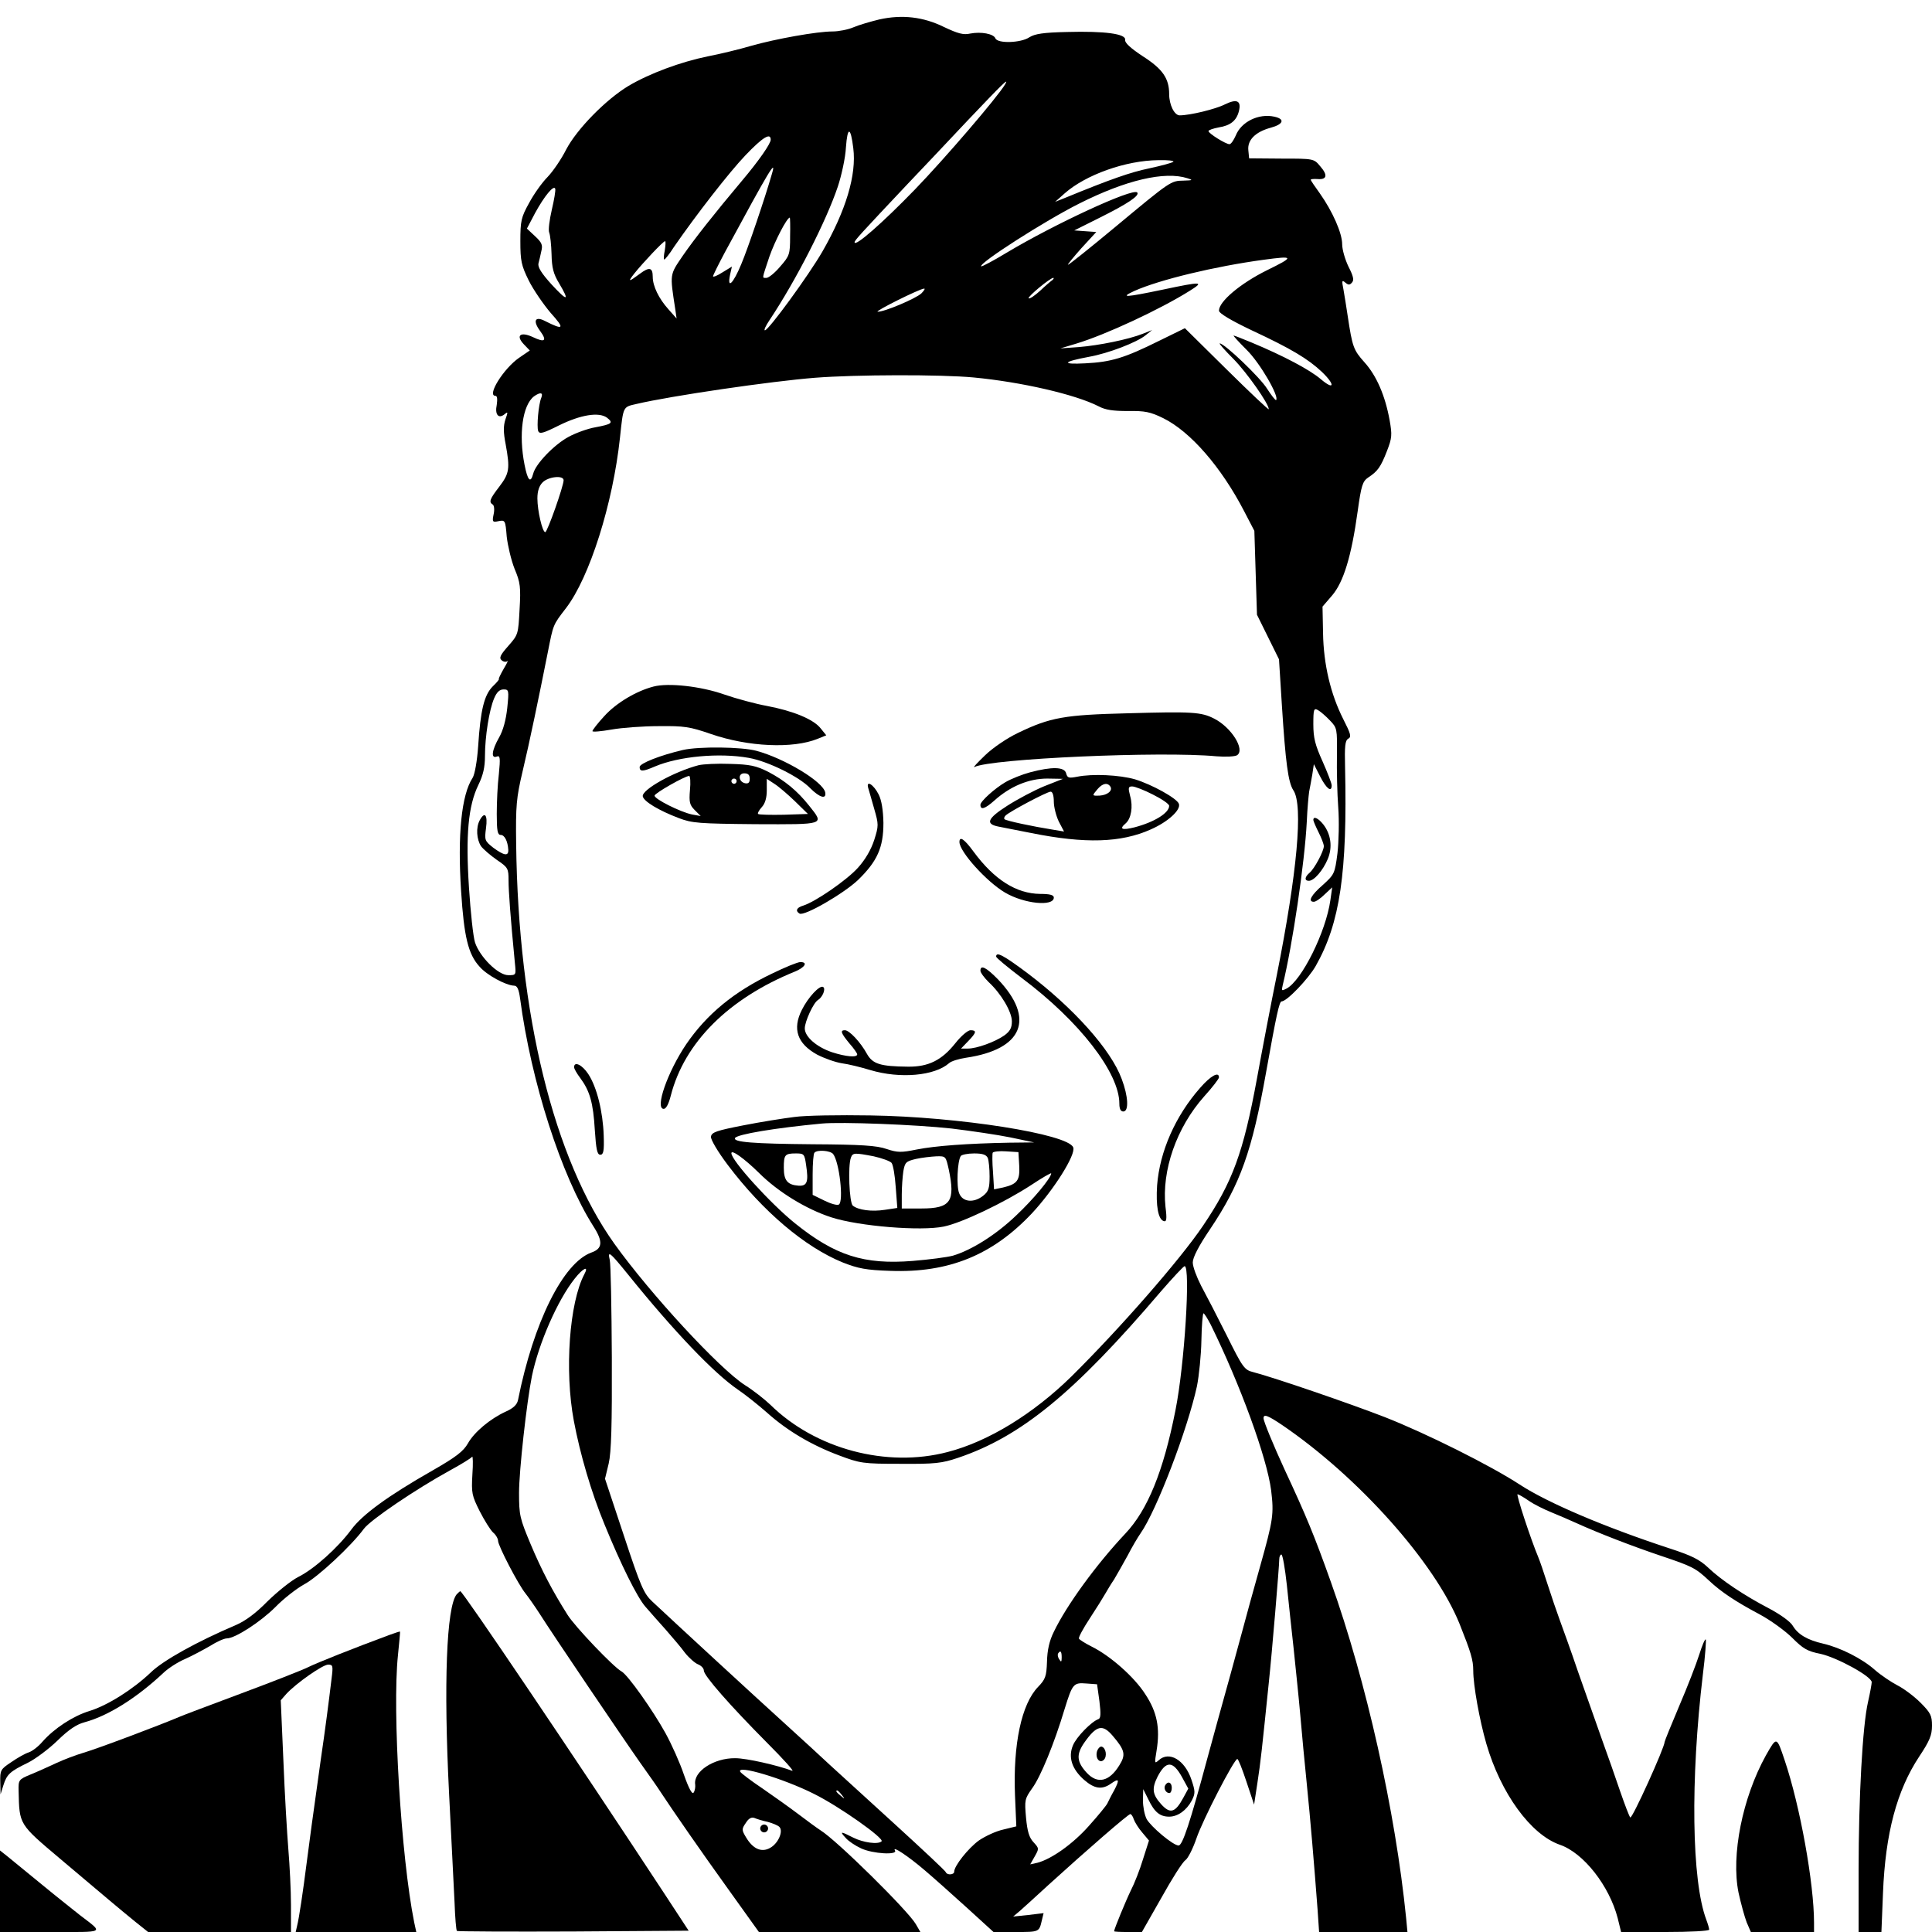<?xml version="1.0" standalone="no"?>
<!DOCTYPE svg PUBLIC "-//W3C//DTD SVG 20010904//EN"
 "http://www.w3.org/TR/2001/REC-SVG-20010904/DTD/svg10.dtd">
<svg version="1.0" xmlns="http://www.w3.org/2000/svg"
 width="737pt" height="737pt" viewBox="0 0 737 737"
 preserveAspectRatio="xMidYMid meet">
<g transform="translate(0,737) scale(0.1,-0.1)"
fill="#000000" stroke="none">
<path d="M3355 7296 c-33 -8 -78 -21 -99 -30 -21 -9 -57 -16 -80 -16 -59 0
-216 -28 -311 -55 -44 -13 -118 -31 -165 -40 -103 -21 -222 -65 -303 -113 -86
-52 -196 -164 -237 -242 -18 -36 -50 -83 -71 -105 -21 -21 -53 -66 -71 -100
-30 -54 -33 -68 -33 -145 0 -76 4 -93 32 -150 18 -36 56 -91 84 -124 55 -61
50 -67 -23 -30 -37 19 -46 0 -18 -38 28 -38 19 -46 -27 -24 -47 22 -67 7 -35
-27 l23 -24 -41 -28 c-59 -41 -124 -145 -90 -145 7 0 8 -13 5 -34 -8 -38 7
-55 30 -36 13 11 13 8 3 -20 -8 -25 -8 -49 1 -95 17 -93 14 -111 -24 -161 -37
-48 -41 -59 -25 -69 5 -3 7 -20 3 -37 -6 -29 -4 -31 19 -26 25 5 26 3 31 -59
4 -35 17 -90 30 -123 22 -52 24 -70 19 -155 -5 -94 -5 -96 -43 -139 -31 -35
-36 -46 -25 -55 7 -6 17 -7 21 -3 5 4 -2 -10 -14 -30 -12 -21 -20 -38 -18 -38
3 0 -7 -13 -23 -28 -33 -33 -47 -90 -56 -229 -4 -57 -13 -107 -21 -120 -43
-65 -58 -220 -44 -433 11 -173 27 -240 70 -287 28 -33 101 -72 132 -73 12 0
18 -13 23 -49 42 -317 157 -676 279 -868 38 -59 36 -86 -7 -101 -108 -39 -221
-267 -280 -563 -4 -18 -18 -31 -47 -44 -59 -27 -120 -78 -144 -121 -17 -30
-45 -52 -136 -104 -170 -97 -267 -168 -309 -225 -51 -69 -142 -151 -203 -181
-27 -14 -79 -56 -116 -92 -44 -45 -84 -75 -121 -91 -148 -63 -278 -135 -325
-181 -67 -64 -165 -126 -234 -147 -62 -19 -134 -66 -179 -117 -16 -19 -40 -37
-53 -41 -13 -4 -43 -21 -66 -37 -41 -27 -43 -31 -42 -76 l1 -47 11 35 c13 42
26 53 94 86 28 14 79 52 112 84 43 42 73 62 103 70 90 24 200 93 303 190 17
16 52 39 80 51 27 12 70 35 96 50 25 16 54 29 64 29 32 0 129 63 186 120 30
31 80 70 109 86 53 28 181 148 228 212 25 34 198 151 327 222 44 24 83 48 86
53 3 4 4 -26 1 -68 -4 -71 -2 -80 28 -140 18 -35 41 -72 51 -81 11 -9 19 -24
19 -32 0 -18 77 -167 105 -201 11 -14 35 -48 53 -76 50 -79 315 -471 384 -569
35 -49 70 -99 78 -112 46 -70 156 -229 259 -372 l116 -162 308 0 308 0 -18 31
c-31 52 -300 318 -363 357 -14 9 -52 37 -85 62 -33 25 -95 69 -137 98 -42 28
-80 57 -84 63 -17 29 166 -26 281 -84 97 -48 269 -170 258 -181 -13 -13 -70
-5 -108 14 -49 25 -53 25 -29 -1 10 -12 37 -30 59 -40 45 -21 141 -26 129 -8
-12 20 51 -22 113 -75 33 -28 106 -93 161 -143 l102 -93 84 0 c90 0 90 0 100
43 l7 29 -58 -7 -58 -6 25 21 c14 12 63 57 110 100 143 130 304 270 312 270 3
0 10 -9 13 -20 4 -11 18 -34 32 -50 l26 -31 -23 -72 c-12 -40 -33 -93 -46
-118 -19 -39 -64 -148 -64 -156 0 -2 24 -3 53 -3 l53 0 74 130 c40 72 81 137
92 144 10 7 29 45 42 83 24 71 144 303 156 303 4 0 19 -39 35 -87 l29 -87 13
85 c12 78 17 126 43 379 12 112 40 446 40 472 0 10 4 18 8 18 5 0 14 -53 21
-117 7 -65 18 -174 26 -243 7 -69 19 -181 25 -250 6 -69 17 -188 25 -265 14
-138 28 -305 41 -477 l6 -88 169 0 168 0 -5 53 c-41 408 -152 904 -287 1282
-63 177 -94 252 -177 430 -41 89 -80 183 -80 195 0 17 16 11 71 -26 291 -198
582 -524 677 -759 43 -108 52 -137 52 -178 0 -56 24 -189 50 -279 55 -189 169
-346 280 -385 91 -31 189 -157 221 -280 l13 -53 168 0 c97 0 168 4 168 9 0 5
-5 22 -11 38 -56 148 -61 534 -13 936 9 71 13 131 11 133 -3 3 -14 -23 -25
-58 -11 -35 -45 -123 -76 -195 -31 -73 -56 -135 -56 -138 0 -21 -124 -295
-131 -288 -4 4 -21 49 -38 98 -17 50 -49 142 -72 205 -22 63 -63 178 -90 255
-26 77 -58 165 -69 195 -11 30 -32 91 -46 135 -14 44 -30 91 -36 105 -29 69
-85 240 -79 240 3 0 23 -11 43 -25 20 -14 59 -33 86 -44 27 -11 69 -29 93 -40
88 -40 218 -90 325 -126 119 -40 132 -46 184 -95 45 -42 98 -78 192 -128 43
-23 99 -64 125 -90 41 -41 57 -51 108 -61 63 -14 195 -86 195 -108 0 -6 -6
-40 -14 -75 -21 -90 -36 -367 -36 -642 l0 -236 43 0 44 0 6 148 c9 229 53 392
138 521 40 60 49 82 49 118 0 38 -5 49 -44 88 -24 24 -64 54 -88 66 -23 12
-62 38 -85 58 -49 44 -133 86 -198 101 -61 14 -96 35 -116 68 -9 16 -47 43
-90 66 -96 50 -184 109 -234 157 -32 30 -62 45 -145 72 -247 81 -466 174 -573
244 -110 72 -356 195 -514 257 -131 51 -419 150 -503 172 -33 8 -40 18 -100
139 -36 72 -80 157 -98 190 -17 33 -32 73 -32 89 0 19 22 62 66 127 116 173
160 297 214 600 39 217 50 269 59 269 20 0 102 86 130 135 93 164 121 356 112
759 -2 79 0 101 12 108 13 7 10 18 -19 75 -48 95 -75 208 -77 328 l-2 101 37
43 c43 51 73 147 97 320 14 101 19 115 41 130 35 23 47 39 71 101 19 49 20 61
10 117 -17 94 -50 170 -96 221 -42 47 -46 58 -64 177 -5 33 -12 78 -16 100 -7
35 -6 38 7 27 12 -10 17 -10 26 1 8 9 4 25 -14 60 -13 27 -24 65 -24 85 0 43
-37 126 -85 194 -19 26 -35 50 -35 52 0 3 12 4 26 3 36 -3 40 15 10 49 -24 29
-25 29 -148 29 l-123 1 -3 31 c-4 39 27 70 86 86 48 13 55 33 13 42 -59 13
-126 -19 -147 -72 -8 -18 -18 -33 -24 -33 -14 0 -80 41 -80 50 0 4 18 10 39
14 45 7 68 26 77 62 10 40 -8 48 -53 26 -35 -18 -133 -42 -173 -42 -20 0 -40
40 -40 81 0 60 -25 96 -100 144 -47 31 -70 52 -68 63 4 23 -77 34 -222 30 -90
-2 -122 -7 -143 -20 -32 -22 -122 -25 -130 -4 -7 17 -54 26 -96 18 -26 -6 -47
0 -100 25 -79 39 -160 48 -246 29z m479 -248 c-29 -49 -230 -283 -344 -401
-123 -127 -230 -221 -230 -201 0 7 23 32 204 224 45 47 146 154 225 238 136
143 162 169 145 140z m-579 -243 c13 -102 -28 -238 -118 -395 -52 -90 -205
-300 -219 -300 -5 0 3 17 17 38 102 153 217 379 261 510 14 42 29 110 31 150
6 81 18 79 28 -3z m-315 32 c0 -15 -45 -80 -110 -157 -106 -126 -180 -220
-225 -285 -51 -75 -50 -68 -29 -205 l5 -35 -31 35 c-37 41 -60 89 -60 124 0
36 -13 39 -50 11 -43 -32 -46 -31 -20 2 32 40 110 123 117 123 3 0 2 -16 -1
-35 -4 -19 -5 -35 -2 -35 3 0 20 21 37 48 85 123 210 284 273 350 66 69 96 87
96 59z m1536 -84 c-4 -4 -45 -15 -91 -25 -73 -15 -152 -43 -320 -112 l-40 -16
36 32 c80 71 233 126 358 127 35 1 61 -2 57 -6z m-1531 -45 c-26 -91 -92 -286
-117 -345 -31 -75 -55 -99 -43 -41 l7 31 -36 -22 c-20 -13 -36 -19 -36 -15 0
4 21 46 46 93 171 316 196 357 179 299z m1585 -18 c22 -7 20 -8 -15 -9 -49 -1
-48 0 -262 -178 -95 -79 -175 -143 -179 -143 -3 0 20 28 51 63 l57 62 -42 3
-42 3 98 49 c106 53 153 84 142 96 -18 17 -314 -120 -498 -230 -51 -31 -95
-54 -97 -52 -11 11 243 174 375 240 177 89 325 124 412 96z m-2425 -120 c-9
-39 -14 -78 -10 -87 4 -10 8 -47 9 -83 1 -51 7 -75 29 -111 41 -69 32 -70 -29
-4 -39 43 -53 66 -50 80 3 11 8 32 11 47 6 23 2 33 -24 57 l-31 29 31 59 c36
66 72 109 77 93 2 -6 -4 -42 -13 -80z m909 -102 c0 -68 -2 -74 -38 -115 -20
-24 -44 -43 -52 -43 -18 0 -18 -7 11 81 21 60 67 149 78 149 1 0 2 -32 1 -72z
m1819 -129 c-101 -50 -183 -119 -183 -154 0 -10 45 -37 127 -76 148 -69 213
-108 266 -158 51 -49 48 -72 -5 -27 -41 35 -140 88 -265 140 -34 14 -64 26
-67 26 -3 0 20 -25 50 -55 50 -49 125 -178 112 -191 -3 -2 -18 18 -35 44 -26
42 -162 172 -180 172 -4 0 20 -27 53 -60 51 -52 134 -170 134 -191 0 -4 -72
64 -160 151 l-160 158 -98 -48 c-133 -66 -183 -81 -282 -86 -93 -5 -87 6 15
25 73 13 182 55 215 82 l25 20 -35 -14 c-55 -22 -169 -45 -245 -51 l-70 -5 60
18 c113 34 321 131 434 202 56 35 47 36 -104 4 -144 -30 -164 -31 -108 -5 96
43 308 94 493 119 118 16 119 12 13 -40z m-818 -37 c-6 -4 -27 -22 -47 -41
-21 -19 -40 -32 -44 -29 -5 6 82 78 94 78 3 0 2 -3 -3 -8z m-500 -51 c-21 -20
-144 -72 -167 -70 -13 1 159 87 177 88 5 1 1 -7 -10 -18z m200 -321 c179 -17
386 -64 476 -110 26 -14 56 -18 112 -18 64 1 85 -3 134 -27 104 -51 222 -187
309 -355 l39 -75 5 -160 5 -160 42 -85 42 -85 11 -175 c14 -219 24 -295 44
-325 38 -57 14 -316 -63 -703 -22 -108 -56 -286 -76 -396 -52 -283 -93 -395
-206 -562 -87 -129 -316 -391 -502 -575 -146 -143 -317 -248 -472 -288 -232
-61 -504 11 -676 180 -22 21 -65 55 -97 75 -98 63 -361 348 -498 539 -232 325
-367 876 -375 1525 -2 147 1 177 24 275 27 113 63 287 97 458 21 106 19 102
69 167 90 117 179 398 206 650 13 122 11 117 63 129 132 31 515 87 682 100
154 12 478 13 605 1z m-1650 -77 c-11 -26 -18 -110 -12 -127 5 -13 19 -9 79
21 83 41 152 52 183 30 26 -20 20 -25 -44 -37 -29 -5 -76 -22 -103 -37 -55
-30 -125 -103 -134 -140 -10 -38 -21 -27 -33 34 -23 116 -8 227 36 261 24 17
36 15 28 -5z m85 -315 c0 -22 -62 -198 -70 -198 -11 0 -30 82 -30 129 0 28 7
48 20 61 22 22 80 28 80 8z m-215 -869 c-5 -46 -16 -86 -31 -112 -28 -49 -32
-82 -9 -73 13 5 14 -5 8 -67 -5 -40 -8 -108 -8 -152 0 -64 3 -80 15 -80 15 0
27 -24 29 -57 1 -25 -16 -22 -57 8 -33 26 -34 29 -28 75 7 51 -5 65 -24 30
-15 -28 -12 -73 5 -99 9 -12 36 -35 60 -52 43 -29 45 -33 45 -79 0 -41 7 -137
24 -313 5 -48 5 -48 -25 -48 -39 0 -109 70 -127 125 -7 22 -17 116 -23 209
-13 200 -3 312 36 392 18 37 25 67 25 110 0 73 16 176 35 220 10 24 21 34 36
34 20 0 21 -3 14 -71z m3138 -47 c28 -29 28 -32 27 -133 -1 -57 1 -147 5 -199
4 -52 2 -131 -3 -175 -10 -78 -12 -81 -56 -121 -45 -39 -58 -64 -34 -64 7 0
25 12 41 28 l29 27 -7 -49 c-17 -121 -109 -306 -167 -337 -19 -10 -20 -9 -15
12 38 156 84 469 92 624 2 50 7 101 9 115 3 14 8 43 12 65 l6 40 24 -47 c24
-47 44 -62 44 -34 0 8 -16 49 -35 92 -28 62 -35 89 -35 141 0 58 2 63 18 54 9
-5 30 -23 45 -39z m-2677 -2114 c174 -216 328 -377 419 -439 28 -19 77 -58
110 -87 77 -69 169 -124 276 -164 80 -30 90 -32 234 -32 132 -1 158 2 220 23
240 81 443 247 773 634 46 53 87 97 91 97 23 0 0 -376 -35 -550 -46 -233 -106
-380 -191 -470 -111 -118 -224 -273 -273 -375 -17 -34 -25 -70 -26 -114 -2
-56 -6 -67 -34 -96 -63 -65 -96 -218 -88 -415 l5 -117 -49 -12 c-28 -6 -69
-25 -94 -42 -41 -30 -94 -97 -94 -119 0 -12 -27 -14 -32 -2 -1 5 -88 86 -193
182 -104 95 -217 198 -251 229 -33 31 -105 97 -159 146 -140 127 -424 389
-517 476 -32 30 -44 57 -108 251 l-72 217 14 58 c10 43 13 148 12 404 -1 190
-4 358 -8 373 -9 38 1 29 70 -56z m-167 1 c-57 -108 -76 -367 -40 -559 24
-128 67 -274 117 -395 62 -152 125 -279 156 -314 17 -20 52 -59 77 -87 25 -29
59 -68 74 -89 16 -20 39 -40 50 -44 12 -5 22 -15 22 -24 0 -19 99 -132 241
-275 63 -63 106 -111 96 -107 -56 21 -174 48 -217 48 -82 1 -161 -51 -153
-101 1 -9 -1 -23 -6 -30 -5 -9 -18 14 -37 68 -15 45 -47 116 -70 158 -48 87
-144 223 -168 236 -30 16 -178 171 -206 216 -58 92 -98 168 -141 270 -41 98
-44 110 -44 195 0 85 29 344 49 445 26 126 98 290 163 372 32 41 56 52 37 17z
m2389 -191 c113 -229 215 -509 231 -633 11 -91 8 -112 -42 -290 -20 -71 -55
-197 -77 -280 -22 -82 -49 -179 -59 -215 -10 -36 -40 -144 -66 -240 -65 -242
-94 -330 -109 -330 -21 0 -106 72 -122 101 -8 16 -14 47 -14 71 l1 43 20 -40
c23 -48 44 -65 79 -65 33 0 66 24 86 61 14 28 14 35 -1 80 -25 75 -85 111
-125 74 -16 -14 -16 -12 -8 37 14 86 2 147 -43 215 -42 66 -134 147 -205 182
-24 12 -46 26 -48 30 -3 4 16 39 41 77 25 38 51 80 59 94 8 14 23 39 34 55 10
17 33 57 51 90 17 33 40 72 50 86 61 87 179 396 215 561 8 40 16 119 17 175 1
57 5 103 8 103 3 0 15 -19 27 -42z m-568 -1270 c0 -18 -2 -20 -9 -8 -6 8 -7
18 -5 22 9 14 14 9 14 -14z m144 -168 c6 -48 5 -65 -4 -68 -26 -9 -84 -68 -97
-100 -19 -45 -4 -91 43 -132 39 -34 68 -38 102 -14 31 22 34 16 12 -26 -11
-19 -22 -42 -26 -50 -4 -8 -35 -46 -70 -85 -61 -69 -143 -127 -197 -141 l-27
-6 17 30 c17 30 17 31 -4 54 -17 18 -24 41 -29 94 -6 68 -5 72 24 113 32 44
84 171 123 301 30 97 34 102 83 98 l41 -3 9 -65z m51 -132 c47 -55 50 -72 25
-112 -38 -62 -83 -73 -124 -29 -39 42 -41 70 -10 115 47 67 70 72 109 26z
m264 -157 l24 -44 -19 -35 c-31 -57 -50 -63 -85 -24 -33 37 -36 59 -13 105 32
61 58 61 93 -2z m-1298 -68 c13 -16 12 -17 -3 -4 -17 13 -22 21 -14 21 2 0 10
-8 17 -17z m-282 -103 c18 -5 38 -13 44 -19 16 -16 -4 -63 -35 -80 -33 -19
-66 -4 -92 40 -17 28 -17 32 -1 55 11 18 22 23 33 19 9 -4 32 -11 51 -15z"/>
<path d="M2493 4751 c-66 -17 -143 -63 -188 -113 -25 -27 -45 -53 -45 -57 0
-4 33 -1 73 6 39 7 121 13 180 13 97 1 118 -2 199 -30 142 -49 313 -57 408
-18 l32 13 -21 26 c-27 35 -105 67 -205 86 -44 8 -118 28 -164 44 -88 31 -212
45 -269 30z"/>
<path d="M4300 4649 c-238 -6 -293 -15 -417 -75 -40 -19 -95 -56 -125 -85 -29
-28 -48 -48 -41 -45 63 32 711 61 923 41 36 -3 71 -1 79 4 32 21 -22 107 -88
140 -49 25 -83 27 -331 20z"/>
<path d="M2605 4509 c-86 -20 -165 -51 -165 -65 0 -18 12 -18 58 2 92 39 246
53 358 33 74 -13 193 -72 235 -116 36 -36 62 -43 57 -16 -8 41 -155 130 -263
159 -56 15 -219 17 -280 3z"/>
<path d="M2665 4451 c-95 -25 -218 -94 -213 -119 4 -19 59 -53 138 -83 50 -19
76 -21 292 -23 268 -1 263 -3 205 70 -46 58 -94 97 -157 130 -46 23 -69 28
-145 30 -49 2 -103 -1 -120 -5z m195 -52 c0 -14 -5 -19 -17 -17 -26 5 -29 38
-4 38 15 0 21 -6 21 -21z m-228 -43 c-4 -46 -1 -57 18 -76 l23 -23 -33 6 c-44
9 -144 59 -143 72 0 9 116 75 132 75 4 0 6 -24 3 -54z m178 34 c0 -5 -4 -10
-10 -10 -5 0 -10 5 -10 10 0 6 5 10 10 10 6 0 10 -4 10 -10z m223 -77 l49 -48
-92 -3 c-51 -1 -95 0 -98 3 -3 2 3 14 14 26 13 14 19 36 19 64 l0 44 29 -19
c16 -10 51 -40 79 -67z"/>
<path d="M3930 4424 c-30 -8 -73 -25 -95 -38 -41 -24 -95 -73 -95 -86 0 -21
17 -16 53 16 60 54 131 84 202 84 l60 -1 -71 -28 c-39 -16 -103 -50 -142 -75
-75 -48 -84 -69 -34 -79 15 -3 72 -14 127 -25 205 -41 341 -37 455 14 66 29
116 75 107 98 -8 21 -102 73 -167 93 -59 17 -163 22 -221 10 -32 -6 -37 -5
-42 13 -6 25 -54 26 -137 4z m306 -55 c9 -15 -11 -32 -41 -34 -30 -1 -30 -1
-8 25 19 22 38 26 49 9z m162 -30 c34 -17 62 -36 62 -43 0 -27 -56 -62 -132
-82 -48 -12 -60 -7 -34 15 21 18 29 64 17 105 -8 31 -7 36 8 36 10 0 46 -14
79 -31z m-378 -27 c0 -21 9 -55 19 -76 l20 -38 -42 7 c-76 12 -180 34 -185 40
-3 3 -1 9 4 14 15 15 158 91 172 91 7 0 12 -14 12 -38z"/>
<path d="M3312 4364 c3 -11 14 -47 23 -80 17 -59 17 -64 0 -118 -12 -37 -34
-75 -62 -106 -43 -48 -164 -131 -210 -145 -24 -7 -30 -20 -13 -30 18 -11 168
76 223 128 74 72 97 124 97 218 -1 49 -7 86 -18 108 -19 38 -49 57 -40 25z"/>
<path d="M3660 4158 c0 -37 104 -152 174 -193 73 -43 186 -54 186 -19 0 10
-15 14 -52 14 -91 1 -175 54 -254 161 -35 48 -54 61 -54 37z"/>
<path d="M3800 3721 c0 -5 44 -41 98 -82 219 -164 372 -361 372 -479 0 -20 5
-30 15 -30 22 0 19 58 -6 124 -41 112 -184 271 -360 404 -91 68 -119 83 -119
63z"/>
<path d="M2945 3656 c-145 -69 -249 -155 -327 -269 -71 -105 -121 -247 -86
-247 9 0 19 19 27 51 52 202 220 370 474 473 38 16 50 36 20 36 -10 0 -59 -20
-108 -44z"/>
<path d="M3740 3667 c0 -7 14 -26 31 -43 48 -44 89 -114 89 -150 0 -25 -7 -38
-29 -54 -36 -25 -105 -50 -139 -50 l-26 0 27 28 c32 33 34 42 9 42 -10 0 -36
-22 -58 -50 -51 -64 -102 -90 -180 -89 -106 1 -135 10 -157 49 -24 44 -67 90
-84 90 -19 0 -15 -11 17 -50 17 -19 30 -38 30 -42 0 -13 -43 -9 -96 8 -59 20
-104 59 -104 91 0 26 33 98 50 108 18 11 31 43 20 50 -13 8 -57 -39 -81 -87
-37 -73 -18 -129 58 -171 27 -14 69 -29 94 -33 24 -3 73 -15 109 -26 114 -34
245 -22 300 26 8 8 38 17 65 21 217 32 265 149 122 299 -45 46 -67 57 -67 33z"/>
<path d="M2190 3299 c0 -6 11 -25 24 -42 36 -49 49 -94 55 -197 5 -75 9 -95
21 -95 12 0 15 14 13 73 -3 91 -26 185 -59 235 -23 35 -54 50 -54 26z"/>
<path d="M4578 3220 c-95 -108 -154 -243 -164 -372 -5 -78 4 -129 25 -136 11
-4 13 7 7 54 -15 139 42 303 148 422 31 34 56 67 56 72 0 24 -32 6 -72 -40z"/>
<path d="M3030 3109 c-41 -5 -129 -19 -195 -32 -102 -20 -120 -26 -123 -43 -1
-11 25 -56 65 -109 133 -176 293 -312 438 -371 59 -23 88 -29 182 -32 222 -8
389 60 539 219 84 90 169 225 158 252 -19 51 -437 117 -774 122 -118 2 -249 0
-290 -6z m600 -44 c74 -9 176 -24 225 -34 l90 -19 -95 -1 c-160 -3 -282 -12
-353 -26 -59 -12 -73 -12 -115 2 -37 13 -97 17 -282 18 -227 2 -305 8 -296 24
9 14 151 38 331 55 74 7 358 -4 495 -19z m-735 -169 c73 -73 181 -139 277
-170 106 -34 341 -53 428 -35 69 14 230 91 333 158 42 28 77 48 77 45 0 -17
-68 -99 -133 -160 -77 -74 -171 -133 -242 -154 -22 -6 -91 -15 -153 -20 -186
-15 -296 20 -450 144 -94 76 -242 239 -242 267 0 15 50 -21 105 -75z m283 72
c24 -31 41 -181 22 -193 -6 -4 -31 3 -55 15 l-45 22 0 77 c0 43 3 81 7 84 11
12 60 8 71 -5z m710 -44 c3 -57 -7 -71 -62 -84 l-34 -7 -4 66 c-3 36 -3 70 -1
74 3 4 26 7 51 5 l47 -3 3 -51z m-813 2 c10 -65 4 -81 -29 -79 -42 3 -56 20
-56 68 0 50 4 55 46 55 31 0 33 -2 39 -44z m258 33 c31 -7 62 -18 68 -25 6 -7
13 -49 16 -93 l6 -79 -47 -7 c-51 -8 -102 -1 -123 16 -13 12 -19 151 -7 183 7
19 14 19 87 5z m435 -6 c4 -10 7 -42 7 -71 0 -44 -4 -57 -24 -73 -36 -29 -79
-25 -92 9 -11 26 -7 122 6 142 3 5 26 10 51 10 33 0 46 -5 52 -17z m-149 -43
c26 -123 8 -150 -104 -150 l-75 0 0 53 c0 28 3 69 6 89 6 34 10 38 48 47 22 5
58 9 78 10 36 1 36 0 47 -49z"/>
<path d="M5010 4242 c0 -4 9 -25 20 -47 11 -22 20 -45 20 -53 0 -19 -36 -86
-54 -101 -19 -16 -21 -31 -3 -31 20 0 54 40 72 83 19 45 12 95 -17 132 -19 24
-38 33 -38 17z"/>
<path d="M4185 690 c-8 -27 10 -49 26 -33 13 13 8 45 -8 50 -6 2 -14 -6 -18
-17z"/>
<path d="M4445 560 c-7 -12 2 -30 16 -30 5 0 9 9 9 20 0 21 -15 27 -25 10z"/>
<path d="M2900 395 c0 -8 7 -15 15 -15 8 0 15 7 15 15 0 8 -7 15 -15 15 -8 0
-15 -7 -15 -15z"/>
<path d="M1742 1288 c-39 -48 -50 -343 -29 -758 9 -173 18 -361 21 -418 2 -57
6 -105 9 -108 2 -2 202 -3 444 -2 l440 3 -95 145 c-345 525 -767 1150 -776
1150 -2 0 -8 -6 -14 -12z"/>
<path d="M1485 1133 c-135 -50 -276 -106 -310 -123 -22 -11 -137 -56 -255
-100 -118 -44 -224 -84 -235 -89 -78 -33 -311 -121 -369 -138 -27 -8 -72 -25
-100 -38 -28 -13 -72 -33 -99 -44 -46 -19 -47 -21 -46 -63 3 -129 0 -125 160
-260 178 -150 220 -186 284 -238 l50 -40 272 0 273 0 0 103 c0 56 -5 152 -10
212 -5 61 -14 213 -19 340 l-10 229 22 25 c37 40 138 111 159 111 18 0 19 -5
13 -52 -11 -92 -25 -200 -41 -308 -33 -236 -43 -309 -54 -395 -14 -110 -29
-212 -37 -243 l-5 -22 230 0 230 0 -8 37 c-50 248 -84 808 -62 1018 5 50 9 91
8 91 -1 1 -19 -5 -41 -13z"/>
<path d="M6736 673 c-89 -161 -133 -380 -104 -523 9 -41 23 -92 31 -113 l16
-37 120 0 121 0 0 35 c0 150 -53 445 -112 620 -31 92 -30 92 -72 18z"/>
<path d="M0 156 l0 -156 193 0 c214 0 203 -6 111 65 -21 17 -86 68 -143 115
-57 47 -116 95 -132 108 l-29 23 0 -155z"/>
</g>
</svg>
